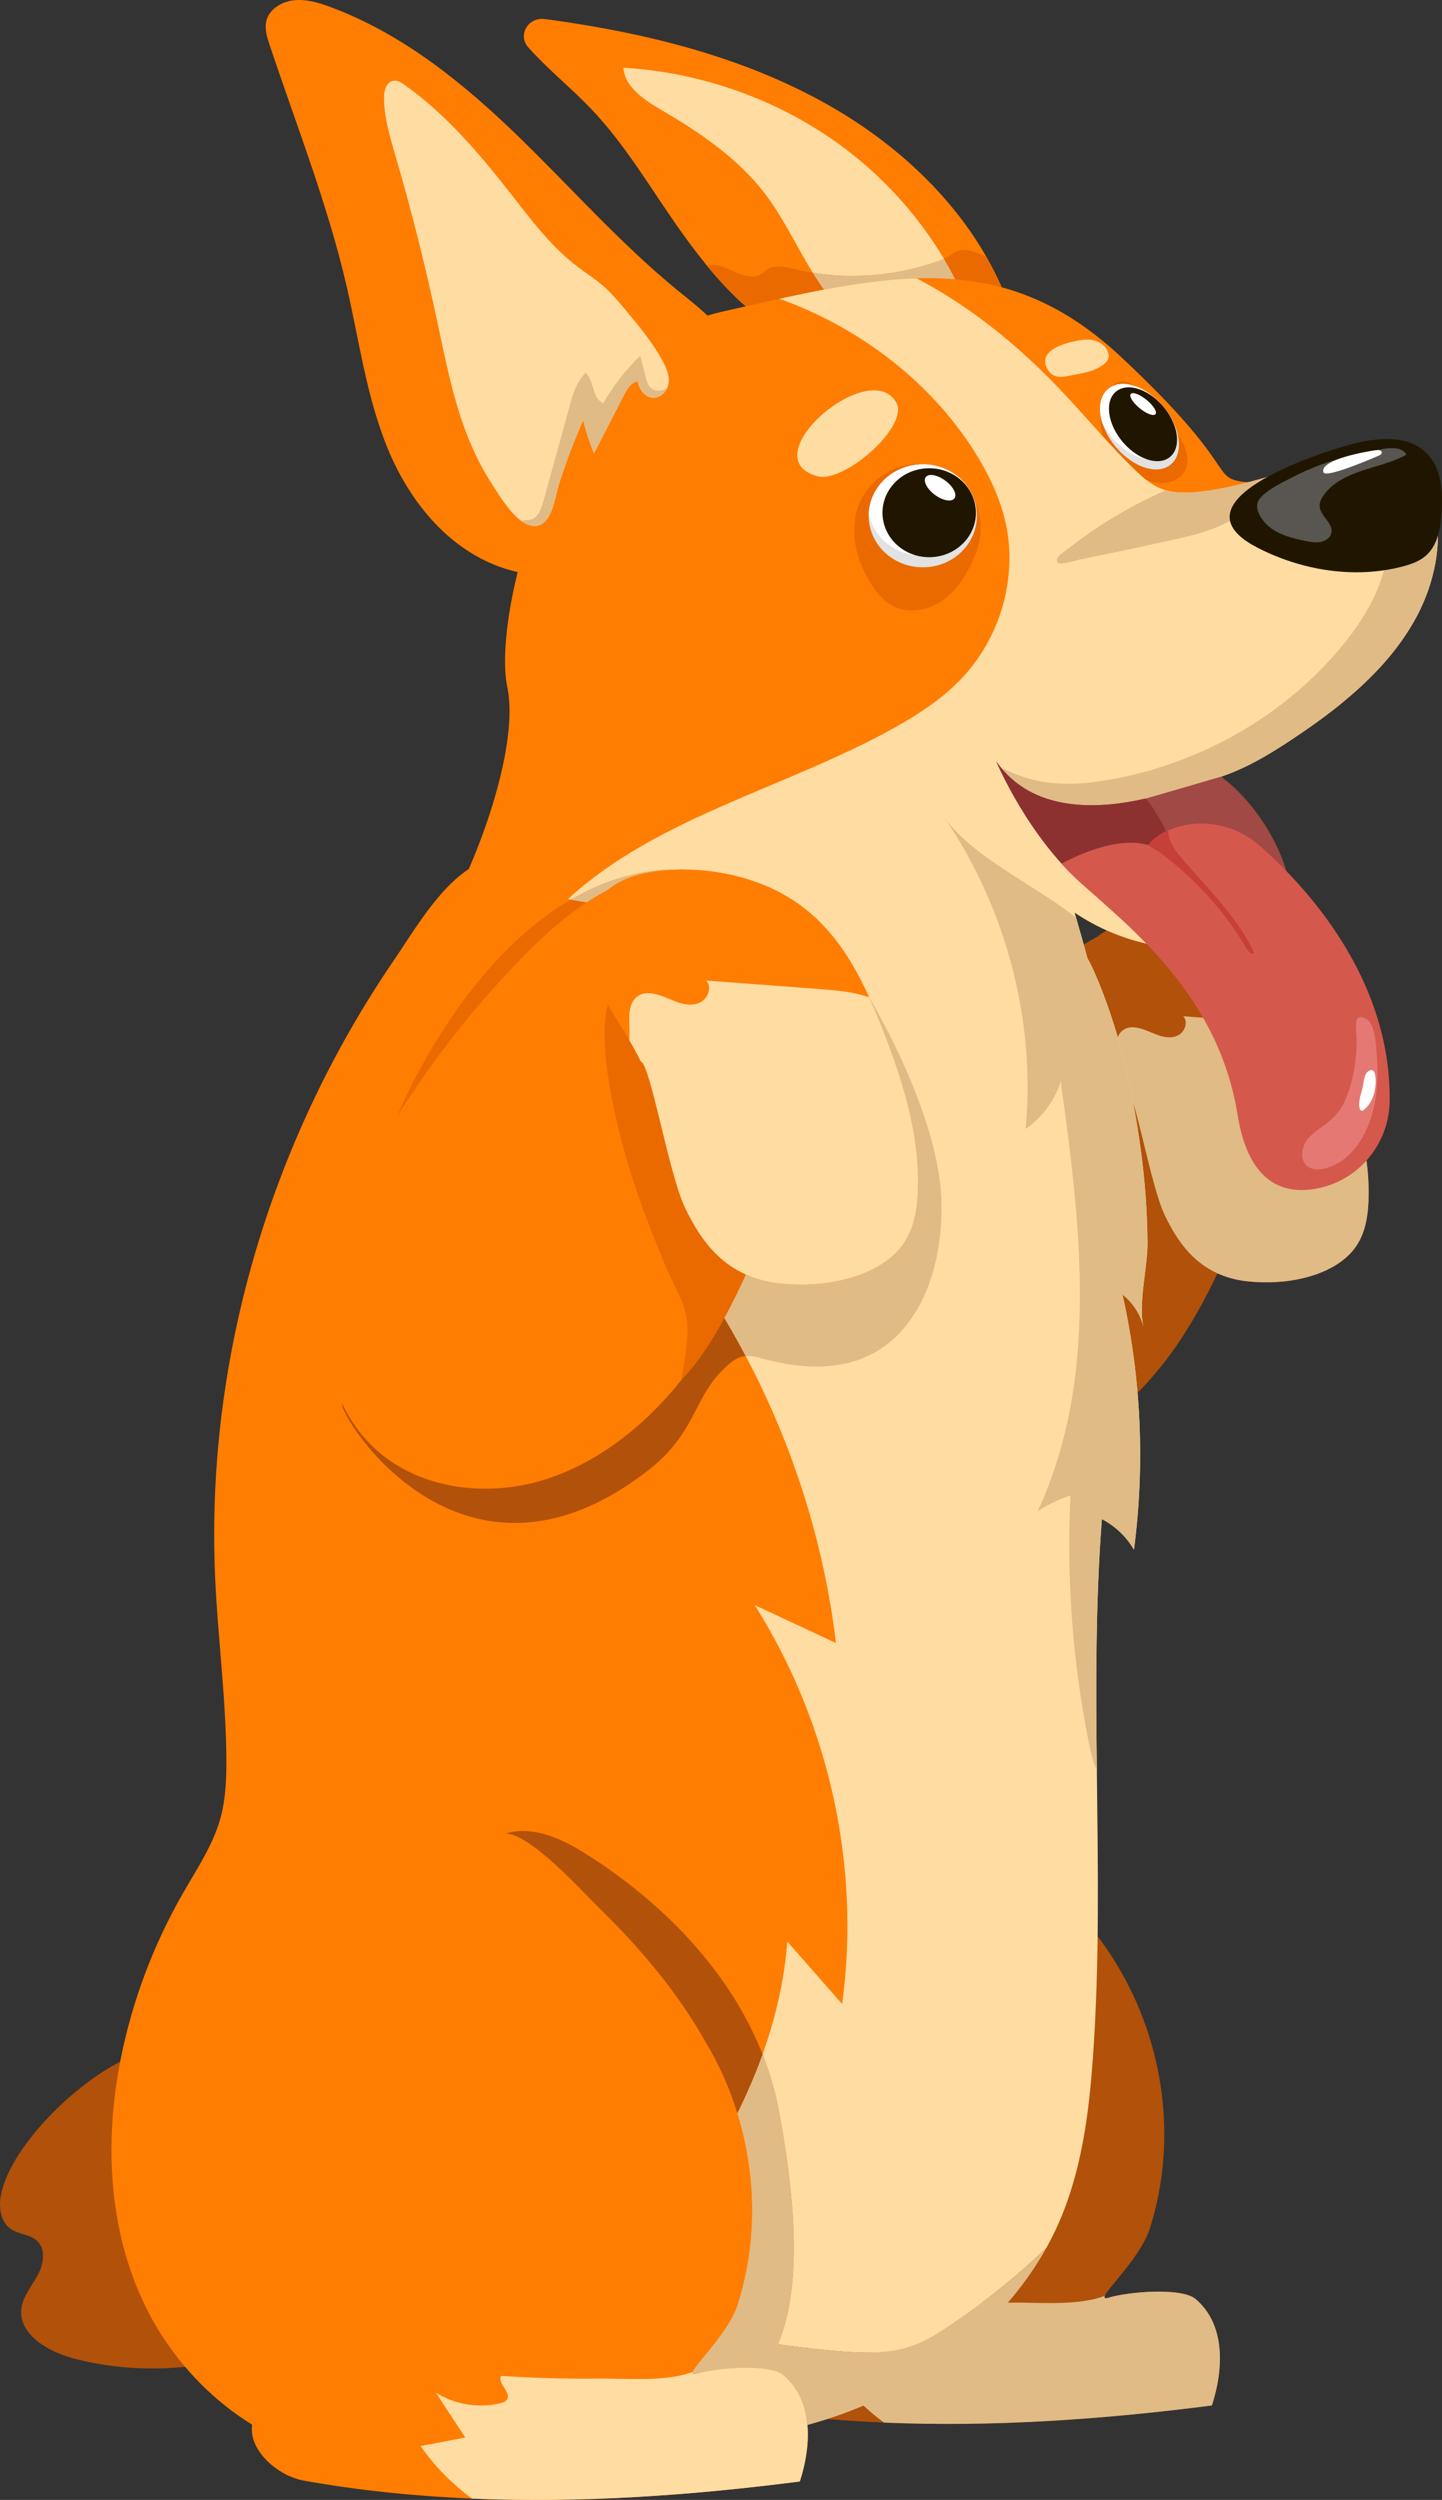 <svg width="232" height="402" viewBox="0 0 232 402" fill="none" xmlns="http://www.w3.org/2000/svg" xmlns:xlink="http://www.w3.org/1999/xlink">
	<rect x="0" y="0" width="232" height="402" fill="#333333" stroke="none"/>
	<desc>
			Created with Pixso.
	</desc>
	<defs/>
	<path id="Vector" d="M194.984 386.809C177.616 389.047 159.828 390.308 142.236 389.562C133.146 389.181 124.093 388.266 115.19 386.676C111.494 386.019 107.472 382.795 106.884 379.27C106.511 377.032 107.938 374.741 107.379 372.548C107.062 371.296 106.147 370.284 105.307 369.281C97.701 360.232 94.005 348.439 94.397 336.85C94.779 325.271 99.11 313.939 105.988 304.376C123.58 279.92 158.671 289.377 175.582 310.085C177.122 311.968 178.512 313.957 179.754 316.026C187.379 328.663 189.441 344.318 185.017 358.296C183.609 362.736 178.363 367.762 177.757 369.174C177.607 369.538 177.757 369.662 178.363 369.475C181.321 368.552 190.094 367.744 192.4 369.724C194.798 371.784 195.937 374.608 196.198 377.725C196.468 380.637 195.954 383.799 194.984 386.809Z" fill="#B25109" fill-opacity="1" fill-rule="nonzero"/>
	<path id="Vector" d="M194.984 386.808C177.616 389.046 159.828 390.307 142.236 389.562C139.017 387.199 136.198 384.349 133.977 381.107C136.366 380.655 138.755 380.193 141.144 379.74C139.567 377.325 137.99 374.909 136.403 372.493C139.39 374.412 143.244 375.068 146.735 374.242C147.146 374.145 147.584 374.011 147.827 373.683C148.667 372.546 146.306 371.108 146.894 369.829C152.102 370.166 157.337 370.317 162.563 370.264C167.117 370.22 172.996 370.797 177.336 369.332C177.476 369.288 177.616 369.234 177.756 369.172C177.607 369.536 177.756 369.66 178.363 369.474C181.321 368.55 190.094 367.742 192.399 369.722C197.028 373.701 196.991 380.574 194.984 386.808Z" fill="#E0BB86" fill-opacity="1" fill-rule="nonzero"/>
	<path id="Vector" d="M0.108 353.208C-0.212 355.128 0.13 357.386 1.815 358.485C3.04 359.284 4.732 359.3 5.845 360.237C7.433 361.571 7.048 364.046 6.076 365.836C5.102 367.627 3.653 369.28 3.435 371.285C2.981 375.462 7.864 378.243 12.128 379.327C20.37 381.423 29.202 381.376 37.417 379.191C38.567 378.885 39.758 378.507 40.571 377.676C41.472 376.754 41.749 375.442 41.956 374.198C43.42 365.394 43.239 356.344 41.423 347.599C39.695 339.284 33.842 326.914 22.797 330.126C14.343 332.585 1.521 344.748 0.108 353.208Z" fill="#B25109" fill-opacity="1" fill-rule="nonzero"/>
	<path id="Vector" d="M200.411 194.255C200.199 194.768 199.995 195.273 199.79 195.779C197.421 201.585 194.856 207.384 191.612 212.763C190.411 214.776 189.104 216.735 187.675 218.608C182.439 225.511 175.413 231.348 167.186 233.797C158.96 236.238 149.484 234.846 143.447 229.063C137.769 223.63 135.784 215.071 136.764 207.081C137.745 199.097 141.364 191.573 145.562 184.608C150.652 176.167 156.681 168.285 163.502 161.149C167.856 156.593 172.651 152.264 178.386 149.745C194.267 142.757 202.779 155.652 204.96 169.994C206.194 178.142 203.532 186.435 200.411 194.255Z" fill="#B25109" fill-opacity="1" fill-rule="nonzero"/>
	<path id="Vector" d="M217.513 201.279C213.984 205.284 206.911 206.743 200.656 206.041C193.119 205.194 189.657 200.152 187.369 195.356C185.082 190.56 182.5 175.14 181.157 174.817C180.671 173.817 180.131 172.833 179.557 171.859C177.702 168.702 175.567 165.626 174.371 162.304C172.791 157.956 173.197 152.774 177.367 150.022C179.437 148.664 182.166 148.074 184.885 147.869C191.096 147.406 197.718 148.888 202.715 152.176C207.945 155.636 210.997 160.655 213.319 165.775C213.755 166.735 214.159 167.688 214.554 168.641C217.847 176.67 220.536 184.98 220.174 193.258C220.038 196.099 219.501 199.019 217.513 201.279Z" fill="#B25109" fill-opacity="1" fill-rule="nonzero"/>
	<path id="Vector" d="M217.513 201.279C213.984 205.284 206.911 206.743 200.657 206.041C193.119 205.194 189.657 200.152 187.37 195.356C185.082 190.56 182.5 175.14 181.157 174.817C180.671 173.817 180.132 172.833 179.557 171.859C179.577 171.082 179.566 170.3 179.537 169.523C179.482 168.187 179.512 166.648 180.528 165.769C182.03 164.48 184.213 165.633 186.017 166.348C187.14 166.796 188.455 167.039 189.547 166.482C190.64 165.917 191.21 164.279 190.368 163.415C195.681 163.816 201.002 164.218 206.317 164.611C208.687 164.795 211.097 164.986 213.318 165.775C213.754 166.735 214.158 167.688 214.553 168.641C217.846 176.67 220.535 184.98 220.173 193.258C220.039 196.099 219.501 199.019 217.513 201.279Z" fill="#E0BB86" fill-opacity="1" fill-rule="nonzero"/>
	<path id="Vector" d="M34.604 253.488C35.034 263.341 36.376 273.156 36.416 283.019C36.428 286.185 36.302 289.384 35.446 292.444C34.247 296.725 31.686 300.521 29.454 304.408C24.687 312.704 21.294 321.714 19.437 331.003C16.779 344.303 17.384 358.501 23.353 370.79C29.323 383.079 41.156 393.148 55.181 395.43C61.587 396.472 68.147 395.909 74.62 395.345C84.663 394.467 94.705 393.59 104.749 392.713C109.612 392.288 114.745 391.769 118.673 389.009C122.082 386.612 124.091 382.863 125.979 379.252C129.375 372.76 132.77 366.268 136.166 359.776C140.215 352.035 144.278 344.261 147.097 336.041C149.88 327.926 151.415 319.48 152.94 311.068C154.546 302.218 156.154 293.344 156.686 284.376C157.529 270.165 155.656 255.932 153.169 241.897C150.685 227.879 147.584 213.961 143.877 200.19C141.035 189.63 137.022 178.126 127.079 172.713C119.252 168.452 109.3 168.953 101.517 164.621C91.314 158.942 91.285 148.655 84.47 140.965C76.606 132.089 67.362 148.606 63.681 153.959C50.815 172.664 41.9 193.814 37.533 215.776C35.066 228.187 34.052 240.864 34.604 253.488Z" fill="#FF7D00" fill-opacity="1" fill-rule="nonzero"/>
	<path id="Vector" d="M126.1 381.947C128.499 384.007 129.637 386.831 129.898 389.948C119.119 392.878 107.734 393.42 96.543 392.15C91.457 391.582 86.408 390.632 81.481 389.371C86.362 385.837 90.104 381.104 93.79 376.433C99.576 369.089 105.447 361.541 110.608 353.682C113.445 349.357 116.067 344.935 118.335 340.406C118.438 340.202 118.541 340.006 118.634 339.802C121.733 349.757 121.873 360.564 118.718 370.518C117.309 374.958 112.064 379.984 111.457 381.396C111.308 381.76 111.457 381.885 112.064 381.699C115.022 380.775 123.795 379.966 126.1 381.947Z" fill="#FFDCA2" fill-opacity="1" fill-rule="nonzero"/>
	<path id="Vector" d="M180.593 208.153C183.607 221.615 184.232 235.548 182.44 249.207C181.255 247.137 179.445 245.406 177.28 244.278C176.244 257.722 176.309 271.203 176.468 284.683C176.636 300.054 176.935 315.426 175.843 330.753C175.208 339.793 174.041 348.948 170.402 357.323C169.786 358.734 169.104 360.111 168.358 361.452C163.571 366.052 158.344 370.243 152.773 373.973C150.869 375.252 148.9 376.486 146.716 377.25C142.815 378.618 138.531 378.413 134.387 378.041C131.867 377.81 129.357 377.534 126.847 377.197C126.305 377.126 125.736 377.028 125.176 376.904C129.571 366.647 127.341 350.477 125.399 339.856C124.793 336.499 123.859 333.32 122.684 330.337C124.784 324.485 126.193 318.455 126.659 312.195C129.599 315.552 132.549 318.899 135.488 322.247C138.493 300.179 133.454 277.189 121.424 258.097C125.782 260.13 130.131 262.163 134.49 264.197C132.568 248.159 127.612 232.478 119.978 218.065C118.195 214.673 116.254 211.361 114.172 208.129C117.102 208.661 112.418 197.872 115.348 198.405C118.718 191.878 127.621 195.723 126.65 188.503C126.436 186.932 126.118 185.316 126.566 183.788C126.632 183.549 126.725 183.318 126.827 183.096C127.276 182.084 128.013 181.186 128.731 180.317C132.455 175.823 136.188 171.321 139.912 166.819C140.723 165.834 141.657 164.741 142.684 163.586C147.471 158.187 154.303 151.527 160.845 149.031C166.164 146.98 171.288 147.708 174.965 154.111C175.348 154.786 175.721 155.523 176.076 156.331C180.023 165.335 182.253 175.344 183.551 184.987C184.214 189.872 184.568 194.799 184.624 199.728C184.671 203.733 183.066 209.638 183.99 213.439C183.495 211.386 182.282 209.503 180.593 208.153Z" fill="#FFDCA2" fill-opacity="1" fill-rule="nonzero"/>
	<path id="Vector" d="M162.991 51.102C163.106 51.478 163.172 51.879 163.163 52.266C163.166 52.547 163.118 52.826 163.039 53.096C162.256 55.577 159.039 55.22 156.652 54.676C151.828 53.585 146.833 53.114 141.875 53.269C137.896 53.395 132.881 55.277 129.05 54.369C128.521 54.242 128 54.083 127.479 53.897C122.249 52.038 117.491 47.301 113.735 42.717C112.287 40.946 110.987 39.202 109.874 37.65C104.994 30.879 100.881 23.556 95.078 17.48C91.84 14.088 88.061 11.079 84.979 7.598C83.252 5.655 84.971 2.709 87.625 3.062C87.956 3.104 88.278 3.149 88.609 3.191C104.111 5.328 119.584 9.184 133.058 16.771C143.591 22.691 152.846 31.084 158.661 41.24C160.451 44.365 161.916 47.661 162.991 51.102Z" fill="#FF7D00" fill-opacity="1" fill-rule="nonzero"/>
	<path id="Vector" d="M150.431 42.165C144.174 44.322 137.321 44.908 130.752 43.852C127.89 39.201 125.623 34.121 122.095 29.921C117.88 24.914 112.293 21.134 106.563 17.777C103.726 16.122 100.489 14.043 100.296 10.885C112.69 11.625 124.828 15.893 134.747 23.009C141.709 28.002 147.557 34.391 151.866 41.603C151.404 41.828 150.922 41.995 150.431 42.165Z" fill="#FFDCA2" fill-opacity="1" fill-rule="nonzero"/>
	<path id="Vector" d="M156.48 51.192C156.577 51.461 156.677 51.738 156.756 52.012C151.687 51.828 146.606 51.911 141.538 52.252C139.15 51.596 136.725 51.439 135.071 49.67C133.404 47.895 132.019 45.916 130.751 43.851C137.319 44.907 144.172 44.321 150.43 42.164C150.921 41.994 151.404 41.827 151.865 41.601C153.689 44.659 155.242 47.869 156.48 51.192Z" fill="#E0BB86" fill-opacity="1" fill-rule="nonzero"/>
	<path id="Vector" d="M141.539 52.252C136.828 52.57 132.141 53.116 127.479 53.897C122.249 52.038 117.491 47.301 113.735 42.717C115.18 42.291 116.701 43.033 118.068 43.676C119.47 44.336 121.225 44.879 122.522 44.042C122.833 43.837 123.09 43.565 123.398 43.352C124.639 42.524 126.33 42.92 127.801 43.275C128.774 43.511 129.762 43.705 130.752 43.851C132.02 45.916 133.405 47.895 135.071 49.669C136.727 51.44 139.151 51.596 141.539 52.252Z" fill="#EA6A00" fill-opacity="1" fill-rule="nonzero"/>
	<path id="Vector" d="M162.991 51.103C163.106 51.478 163.172 51.879 163.164 52.267C162.332 52.313 161.481 52.253 160.654 52.204C159.361 52.119 158.056 52.057 156.756 52.012C156.677 51.737 156.577 51.461 156.48 51.192C155.242 47.869 153.689 44.659 151.865 41.602C152.215 41.45 152.556 41.273 152.875 41.066C153.233 40.826 153.576 40.546 153.981 40.385C154.916 39.995 155.999 40.261 156.955 40.587C157.53 40.785 158.102 41.002 158.661 41.241C160.451 44.365 161.916 47.661 162.991 51.103Z" fill="#EA6A00" fill-opacity="1" fill-rule="nonzero"/>
	<path id="Vector" d="M160.111 51.472C160.208 52.043 160.23 52.621 160.045 53.171C159.378 55.08 156.649 55.437 154.613 54.918C151.589 54.146 149.11 52.284 146.438 50.818C145.953 50.549 145.46 50.326 144.956 50.134C150.032 50.32 155.093 50.764 160.111 51.472Z" fill="#FFDCA2" fill-opacity="1" fill-rule="nonzero"/>
	<path id="Vector" d="M229.584 83.059C229.354 85.157 228.849 87.55 228.001 90.272C227.52 91.795 226.93 93.424 226.229 95.148C223.342 102.23 220.141 108.06 216.351 112.659C214.227 114.434 211.986 116.081 209.697 117.646C205.605 120.444 201.213 123.306 196.449 124.883C196.46 124.89 196.473 124.906 196.484 124.912L196.375 124.936C195.305 125.184 194.193 125.376 193.054 125.538C188.628 126.16 184.157 125.862 179.986 125.091C168.873 123.05 159.938 117.674 159.938 117.674C159.938 117.674 161.288 120.671 163.889 124.664C164.431 125.495 165.018 126.361 165.662 127.261C166.428 128.316 167.262 129.412 168.175 130.518C170.037 132.767 172.202 135.043 174.659 137.093C178.868 140.605 183.931 143.443 189.786 144.372C191.417 144.631 193.116 144.74 194.87 144.674C195.23 144.66 195.589 144.638 195.946 144.607C197.073 144.52 198.223 144.365 199.399 144.122L202.754 149.401L203.578 150.699C202.821 151.18 201.983 151.56 201.093 151.841C200.828 151.934 200.559 152.01 200.29 152.086C198.841 152.47 197.308 152.662 195.832 152.732C191.915 152.917 188.083 152.61 184.434 151.745C180.343 150.793 176.462 149.149 172.876 146.732C173.006 147.159 173.134 147.577 173.257 148.015C173.275 148.093 173.305 148.178 173.323 148.256C171.453 147.227 170.141 146.489 169.997 146.411C170.18 146.818 173.368 153.535 176.936 162.055C177.069 162.618 177.201 163.173 177.316 163.74C176.133 164.075 174.968 164.652 173.901 165.237C172.51 165.99 171.117 166.771 169.733 167.55C168.635 168.168 167.529 168.788 166.433 169.414C158.05 174.17 149.62 179.01 140.668 182.131C137.309 183.297 133.883 184.223 130.362 184.824C129.166 185.026 127.96 185.184 126.746 185.308C117.998 186.182 109.195 184.438 101.335 180.78C100.758 180.886 100.182 181 99.609 181.123C99.721 180.79 99.854 180.461 99.986 180.132C86.454 173.366 75.931 160.886 73.638 146.44C73.52 145.7 73.421 144.957 73.34 144.21C78.854 133.16 83.302 118.333 81.616 110.484C80.86 106.969 81.281 100.589 82.992 93.231C84.521 86.64 87.081 79.273 90.734 72.482C90.753 72.442 90.781 72.399 90.801 72.358C92.776 68.703 95.071 65.225 97.694 62.123C98.016 61.744 98.347 61.364 98.68 60.993C99.331 60.27 100.007 59.57 100.701 58.902C103.442 56.221 106.499 53.981 109.861 52.341C111.834 51.381 113.915 50.634 116.111 50.136C119.326 49.41 122.419 48.693 125.402 48.043L126.832 47.737C130.699 46.898 134.394 46.179 137.945 45.663C141.225 45.17 144.391 44.845 147.458 44.752C151.228 44.635 154.862 44.867 158.414 45.57C160.839 46.033 163.222 46.724 165.592 47.681C170.558 49.665 175.429 52.781 180.345 57.38C199.571 75.341 194.671 76.746 200.08 77.489C200.326 77.517 200.581 77.545 200.849 77.542C201.408 77.559 201.999 77.514 202.64 77.431C205.5 77.064 209.11 75.789 212.611 74.492C216.312 73.116 219.881 71.704 222.327 71.289C225.187 70.803 228.112 72.324 229.24 76.443C229.719 78.178 229.883 80.365 229.584 83.059Z" fill="#FF7D00" fill-opacity="1" fill-rule="nonzero"/>
	<path id="Vector" d="M177.077 67.506C177.114 68.604 177.285 69.704 177.671 70.74C178.519 73.01 180.366 74.845 182.48 76.173C183.702 76.942 185.069 77.574 186.531 77.672C187.993 77.769 189.562 77.245 190.39 76.095C191.132 75.063 191.177 73.689 190.818 72.486C190.46 71.283 189.742 70.21 189.034 69.156C187.237 66.481 185.244 63.345 182.217 61.779C178.481 59.845 176.986 64.828 177.077 67.506Z" fill="#EA6A00" fill-opacity="1" fill-rule="nonzero"/>
	<path id="Vector" d="M137.636 83.018C136.939 86.725 138.083 90.587 140.1 93.827C141.038 95.333 142.222 96.782 143.871 97.557C146.293 98.696 149.326 98.123 151.528 96.633C153.73 95.144 155.218 92.876 156.333 90.534C156.773 89.611 157.164 88.664 157.424 87.681C158.29 84.402 157.553 80.731 155.307 78.11C149.579 71.424 139.143 74.99 137.636 83.018Z" fill="#EA6A00" fill-opacity="1" fill-rule="nonzero"/>
	<path id="Vector" d="M156.187 79.111C156.602 79.866 156.879 80.66 157.04 81.452C157.037 81.464 157.037 81.464 157.041 81.472C157.701 84.941 155.955 88.572 152.497 90.289C148.236 92.405 142.973 90.831 140.749 86.777C140.011 85.431 139.701 83.982 139.771 82.575C139.771 82.575 139.775 82.563 139.77 82.555C139.915 79.709 141.606 77.016 144.444 75.607C148.705 73.491 153.964 75.057 156.187 79.111Z" fill="#E2E2E2" fill-opacity="1" fill-rule="nonzero"/>
	<path id="Vector" d="M156.188 79.111C156.602 79.866 156.879 80.66 157.04 81.452C157.037 81.464 157.037 81.464 157.041 81.472C156.897 84.319 155.218 87.016 152.372 88.429C148.111 90.544 142.847 88.971 140.624 84.916C140.209 84.161 139.923 83.371 139.771 82.575C139.771 82.575 139.775 82.563 139.77 82.555C139.915 79.709 141.606 77.016 144.444 75.607C148.705 73.491 153.964 75.057 156.188 79.111Z" fill="#FFFFFF" fill-opacity="1" fill-rule="nonzero"/>
	<path id="Vector" d="M156.98 81.781C157.368 85.714 154.332 89.201 150.199 89.57C146.065 89.939 142.4 87.05 142.013 83.117C141.625 79.184 144.661 75.697 148.794 75.328C152.928 74.959 156.593 77.848 156.98 81.781Z" fill="#201600" fill-opacity="1" fill-rule="evenodd"/>
	<path id="Vector" d="M152.165 77.346C153.423 78.31 154.033 79.575 153.526 80.173C153.02 80.772 151.59 80.476 150.333 79.513C149.075 78.55 148.466 77.284 148.972 76.686C149.478 76.088 150.908 76.383 152.165 77.346Z" fill="#FFFFFF" fill-opacity="1" fill-rule="nonzero"/>
	<path id="Vector" d="M231.343 86.105C231.325 90.891 229.887 95.731 227.479 99.949C224.698 104.834 220.769 108.998 216.355 112.657C214.226 114.433 211.987 116.085 209.7 117.648C205.603 120.445 201.208 123.304 196.448 124.885C196.457 124.893 196.476 124.903 196.485 124.912C198.408 126.794 200.172 128.846 201.721 131.03C202.925 132.69 203.998 134.431 204.95 136.242C205.492 137.255 205.977 138.347 206.359 139.466C207.087 141.579 207.432 143.791 207.012 145.824C206.798 146.898 206.369 147.911 205.659 148.834C205.08 149.58 204.38 150.202 203.578 150.699C202.822 151.178 201.982 151.56 201.096 151.844C200.825 151.933 200.554 152.013 200.293 152.084C198.837 152.466 197.306 152.661 195.832 152.732C191.912 152.919 188.085 152.608 184.437 151.746C180.34 150.796 176.457 149.153 172.874 146.729C172.958 147.004 173.042 147.28 173.116 147.555C173.172 147.706 173.21 147.857 173.256 148.017C173.275 148.097 173.303 148.177 173.322 148.257C173.892 150.193 174.442 152.138 174.964 154.109C175.665 156.737 176.318 159.384 176.934 162.057C177.064 162.616 177.204 163.176 177.316 163.744C176.131 164.073 174.965 164.65 173.901 165.236C172.51 165.991 171.12 166.772 169.729 167.554C168.637 168.166 167.498 168.744 166.435 169.419C166.015 169.686 165.595 169.943 165.184 170.191C135.096 188.884 136.151 183.929 126.743 185.306C126.781 184.551 126.809 183.814 126.827 183.095C127.219 170.361 125.483 162.395 119.436 162.475C116.524 162.502 113.836 163.549 111.307 164.97C111.298 164.97 111.289 164.97 111.298 164.979C109.553 165.965 107.891 167.119 106.295 168.264C106.417 164.313 106.557 160.352 106.678 156.4C103.916 158.416 100.602 159.757 97.149 160.254C99.324 155.424 101.106 150.424 102.497 145.327C99.791 145.566 97.056 145.495 94.368 145.122C94.377 145.114 94.377 145.114 94.377 145.114L107.928 139.821C101.983 140.043 96.608 141.89 91.829 144.67C91.68 144.643 91.521 144.608 91.372 144.572C105.828 131.306 126.593 126.688 143.905 117.018C147.694 114.904 151.362 112.516 154.348 109.47C161.104 102.596 163.914 92.429 161.608 83.282C160.629 79.446 158.827 75.841 156.681 72.457C150.801 63.231 142.084 55.754 132.014 50.834C131.641 50.647 131.267 50.47 130.895 50.31C130.577 50.159 130.269 50.017 129.962 49.875C128.468 49.208 126.947 48.596 125.398 48.045L126.826 47.734C130.699 46.899 134.395 46.18 137.942 45.665C141.227 45.168 144.391 44.848 147.461 44.75C151.027 46.615 154.414 48.764 157.634 51.143C158.464 51.747 159.276 52.378 160.079 53.008C160.797 53.576 161.507 54.154 162.207 54.748C165.1 57.182 167.834 59.783 170.429 62.501C172.865 65.04 175.161 67.686 177.531 70.28C179.136 72.047 180.77 73.778 182.487 75.457C183.103 76.052 183.747 76.647 184.419 77.18C184.437 77.18 184.447 77.18 184.447 77.18C185.193 77.766 186.006 78.272 186.911 78.618C187.125 78.698 187.349 78.769 187.564 78.831C189.169 79.293 190.905 79.266 192.585 79.115C195.394 78.858 198.128 78.254 200.844 77.544C201.843 77.286 202.823 77.011 203.813 76.736C206.118 76.087 208.423 75.421 210.737 74.87C211.353 74.728 211.979 74.595 212.613 74.489C212.967 74.427 213.331 74.373 213.686 74.32C213.9 74.285 214.125 74.258 214.339 74.232C215.767 74.045 217.205 73.948 218.661 73.965C219.127 73.965 219.613 73.983 220.07 74.001C221.162 74.072 222.225 74.187 223.289 74.373C225.324 74.72 227.293 75.324 229.141 76.212C229.178 76.283 229.216 76.363 229.244 76.443C230.186 78.379 230.794 80.421 231.101 82.508C231.288 83.699 231.362 84.898 231.343 86.105Z" fill="#FFDCA2" fill-opacity="1" fill-rule="nonzero"/>
	<path id="Vector" d="M107.929 139.821L94.378 145.114C94.378 145.114 94.378 145.114 94.369 145.123C93.52 145.007 92.671 144.856 91.831 144.67C96.609 141.891 101.984 140.044 107.929 139.821Z" fill="#E0BB86" fill-opacity="1" fill-rule="nonzero"/>
	<path id="Vector" d="M94.369 145.122C93.818 145.602 76.142 160.92 63.888 179.515C63.888 179.515 73.576 155.272 91.83 144.669C92.67 144.855 93.519 145.007 94.369 145.122Z" fill="#EA6A00" fill-opacity="1" fill-rule="nonzero"/>
	<path id="Vector" d="M114.172 208.127C116.253 211.36 118.195 214.672 119.978 218.064C119.81 218.073 119.651 218.099 119.483 218.135C118.223 218.402 117.252 219.343 116.347 220.222C111.494 224.999 111.886 230.54 104.271 236.446C74.258 259.756 54.575 227.681 55.041 225.719C55.424 224.103 58.793 224.067 60.109 222.992C67.323 217.123 76.208 213.437 83.973 208.233C100.491 197.169 117.103 208.66 114.172 208.127Z" fill="#B25109" fill-opacity="1" fill-rule="nonzero"/>
	<path id="Vector" d="M138.605 218.482C133.696 220.4 128.097 219.92 122.992 218.544C122.002 218.286 120.985 217.976 119.978 218.064C118.195 214.673 116.254 211.36 114.172 208.128C117.102 208.661 112.418 197.871 115.348 198.404C118.718 191.877 127.621 195.722 126.65 188.503C126.436 186.931 126.118 185.315 126.566 183.788C126.632 183.548 126.725 183.317 126.827 183.095C127.276 182.083 128.013 181.186 128.731 180.316C132.455 175.822 136.188 171.32 139.912 166.818C140.723 165.833 138.811 161.528 139.838 160.374C144.998 169.183 150.933 182.305 151.428 192.384C151.932 202.622 148.563 214.583 138.605 218.482Z" fill="#E0BB86" fill-opacity="1" fill-rule="nonzero"/>
	<path id="Vector" d="M231.1 82.51C231.988 88.401 230.496 94.665 227.482 99.953C224.698 104.838 220.776 109.001 216.353 112.662C214.229 114.438 211.987 116.084 209.698 117.649C205.606 120.447 201.214 123.31 196.45 124.887C196.462 124.893 196.474 124.909 196.486 124.916C198.414 126.796 200.172 128.849 201.722 131.03C199.491 131.909 197.206 132.644 194.875 133.226C188.551 134.8 181.791 135.258 175.486 133.597C170.228 132.203 163.488 128.624 161.307 123.539C166.201 126.067 171.155 126.461 176.651 125.674C191.599 123.515 205.613 115.913 215.178 104.759C218.238 101.199 220.88 97.247 222.328 92.858C222.783 91.505 223.113 90.114 223.758 88.837C224.65 87.071 226.085 85.617 227.651 84.352C228.665 83.542 229.841 82.771 231.1 82.51Z" fill="#E0BB86" fill-opacity="1" fill-rule="nonzero"/>
	<path id="Vector" d="M125.092 192.907C124.849 193.493 124.616 194.07 124.382 194.647C121.676 201.281 118.746 207.905 115.041 214.05C113.669 216.35 112.176 218.588 110.542 220.728C104.56 228.613 96.534 235.283 87.136 238.08C77.738 240.868 66.912 239.278 60.015 232.671C53.529 226.464 51.261 216.687 52.381 207.559C53.501 198.439 57.635 189.843 62.432 181.886C68.246 172.242 75.134 163.237 82.927 155.085C87.901 149.881 93.379 144.935 99.931 142.059C118.073 134.075 127.798 148.807 130.29 165.191C131.699 174.498 128.657 183.973 125.092 192.907Z" fill="#FF7D00" fill-opacity="1" fill-rule="nonzero"/>
	<path id="Vector" d="M218.66 73.972C218.586 74.025 218.501 74.07 218.425 74.114C216.643 75.115 214.672 75.756 212.746 76.469C208.772 77.95 204.929 79.738 201.273 81.833C199.615 82.79 197.98 83.805 196.213 84.584C193.796 85.649 191.184 86.254 188.594 86.828C183.604 87.935 178.613 88.996 173.598 89.999C173.014 90.115 170.565 90.968 170.135 90.404C169.58 89.677 171.421 88.563 171.905 88.186C173.664 86.808 175.498 85.504 177.382 84.29C180.612 82.213 184.017 80.391 187.562 78.839C189.172 79.295 190.907 79.269 192.583 79.118C195.393 78.862 198.129 78.257 200.85 77.546C204.147 76.684 207.426 75.663 210.742 74.879C211.359 74.737 211.978 74.605 212.612 74.496C214.596 74.143 216.627 73.953 218.66 73.972Z" fill="#E0BB86" fill-opacity="1" fill-rule="nonzero"/>
	<path id="Vector" d="M187.447 65.729C187.944 66.371 188.359 67.039 188.695 67.702C188.696 67.712 188.696 67.712 188.701 67.718C190.142 70.617 190.006 73.561 188.163 74.853C185.891 76.445 181.883 74.942 179.217 71.497C178.332 70.353 177.706 69.141 177.35 67.978C177.35 67.978 177.349 67.968 177.344 67.962C176.625 65.608 176.995 63.44 178.507 62.38C180.778 60.788 184.781 62.285 187.447 65.729Z" fill="#E2E2E2" fill-opacity="1" fill-rule="nonzero"/>
	<path id="Vector" d="M187.447 65.729C187.944 66.371 188.359 67.039 188.695 67.702C188.696 67.712 188.696 67.712 188.701 67.718C189.42 70.071 189.06 72.243 187.542 73.306C185.271 74.898 181.263 73.395 178.597 69.95C178.1 69.308 177.68 68.643 177.349 67.978C177.349 67.978 177.348 67.968 177.343 67.962C176.624 65.608 176.994 63.44 178.506 62.38C180.778 60.788 184.78 62.285 187.447 65.729Z" fill="#FFFFFF" fill-opacity="1" fill-rule="nonzero"/>
	<path id="Vector" d="M187.447 65.733C189.75 68.708 190.026 72.235 188.065 73.61C186.102 74.985 182.645 73.688 180.342 70.713C178.038 67.738 177.762 64.212 179.724 62.836C181.686 61.461 185.144 62.758 187.447 65.733Z" fill="#201600" fill-opacity="1" fill-rule="nonzero"/>
	<path id="Vector" d="M184.223 64.115C185.35 64.96 186.125 66.033 185.955 66.509C185.785 66.986 184.734 66.686 183.607 65.841C182.48 64.995 181.705 63.923 181.875 63.446C182.046 62.97 183.097 63.268 184.223 64.115Z" fill="#FFFFFF" fill-opacity="1" fill-rule="nonzero"/>
	<path id="Vector" d="M217.15 71.511C221.197 70.411 226.057 69.843 229.17 72.54C231.939 74.939 232.177 78.966 231.922 82.522C231.742 85.046 231.284 87.805 229.277 89.464C228.254 90.31 226.94 90.762 225.632 91.102C217.895 93.117 209.42 91.716 202.359 88.094C188.202 80.831 211.272 73.108 217.15 71.511Z" fill="#201600" fill-opacity="1" fill-rule="nonzero"/>
	<path id="Vector" d="M131.493 76.58C120.768 73.597 139.879 57.233 144.189 64.703C146.383 68.503 135.787 77.775 131.493 76.58Z" fill="#FFDCA2" fill-opacity="1" fill-rule="nonzero"/>
	<path id="Vector" d="M173.142 54.819C174.495 54.551 175.985 54.379 177.301 55.352C177.876 55.778 178.435 56.575 178.358 57.364C178.307 57.885 177.993 58.237 177.674 58.505C176.068 59.851 173.98 60.025 172.016 60.421C171.431 60.539 170.842 60.68 170.229 60.586C169.615 60.492 168.961 60.123 168.556 59.434C166.657 56.198 171.907 55.064 173.142 54.819Z" fill="#FFDCA2" fill-opacity="1" fill-rule="nonzero"/>
	<path id="Vector" d="M207.016 145.824C205.283 149.455 199.321 151.826 188.97 149.367C187.057 148.921 184.996 148.298 182.787 147.497C168.603 142.338 160.279 122.421 160.279 122.421C166.014 130.722 176.703 130.169 184.313 128.409C184.843 128.287 196.416 124.913 196.451 124.887C203.841 130.32 209.075 141.514 207.016 145.824Z" fill="#A14944" fill-opacity="1" fill-rule="nonzero"/>
	<path id="Vector" d="M189.807 143.57C189.793 145.53 189.519 147.482 188.97 149.366C187.057 148.92 184.996 148.297 182.787 147.496C168.603 142.337 160.279 122.42 160.279 122.42C166.014 130.721 176.703 130.168 184.313 128.408C185.264 129.397 186.032 130.78 186.621 131.772C188.732 135.353 189.84 139.467 189.807 143.57Z" fill="#8C312F" fill-opacity="1" fill-rule="nonzero"/>
	<path id="Vector" d="M223.575 177.128C223.479 183.993 218.489 190.107 211.355 191.209C206.189 192.016 200.813 189.956 199.101 179.217C195.485 156.598 176.238 145.415 170.806 138.879C170.806 138.879 179.061 134.15 184.718 135.896C184.718 135.896 185.534 134.574 187.954 133.527C188.256 133.389 188.581 133.265 188.935 133.143C193.634 131.535 198.894 132.701 202.574 135.917C209.955 142.363 223.856 157.187 223.575 177.128Z" fill="#D5584D" fill-opacity="1" fill-rule="nonzero"/>
	<path id="Vector" d="M81.282 91.448C72.313 88.598 65.977 80.747 62.486 72.386C58.994 64.024 57.833 54.981 55.807 46.193C52.749 32.924 47.693 20.162 43.376 7.215C42.945 5.923 42.518 4.542 42.888 3.233C43.402 1.408 45.394 0.23 47.37 0.037C49.346 -0.157 51.307 0.443 53.157 1.128C64.672 5.396 74.342 13.208 83.02 21.578C91.699 29.948 99.652 39.033 109.025 46.697C111.499 48.72 114.093 50.666 116.045 53.153C117.996 55.64 119.259 58.806 118.632 61.852C118.147 64.202 116.616 66.215 115.124 68.144C112.166 71.969 109.208 75.794 106.25 79.619C99.552 88.277 93.548 95.347 81.282 91.448Z" fill="#FF7D00" fill-opacity="1" fill-rule="nonzero"/>
	<path id="Vector" d="M107.57 61.645C107.539 61.878 107.472 62.114 107.375 62.334C106.973 63.276 106.054 64.038 105.002 63.963C103.685 63.86 102.826 62.553 102.581 61.322C101.527 61.505 100.907 62.533 100.43 63.453C98.809 66.609 97.179 69.765 95.559 72.93C94.856 71.177 94.281 69.389 93.826 67.567C92.316 70.983 90.991 74.476 89.885 78.026C89.251 80.051 88.761 85.333 85.327 84.501C84.823 84.382 84.326 84.111 83.834 83.751C81.79 82.226 79.899 79.009 78.868 77.393C77.145 74.69 75.799 71.785 74.72 68.81C72.657 63.147 71.539 57.229 70.275 51.356C68.383 42.541 66.177 33.79 63.641 25.123C62.74 22.02 61.781 18.878 61.778 15.656C61.776 14.553 62.154 13.15 63.302 12.987C63.979 12.891 64.605 13.287 65.147 13.68C72.069 18.614 77.506 25.166 82.666 31.77C85.658 35.611 88.637 39.533 92.517 42.57C94.131 43.839 95.901 44.936 97.42 46.308C98.569 47.356 99.56 48.547 100.551 49.73C102.777 52.392 105.014 55.071 106.639 58.101C107.23 59.201 107.746 60.423 107.57 61.645Z" fill="#FFDCA2" fill-opacity="1" fill-rule="nonzero"/>
	<path id="Vector" d="M201.717 153.342C201.207 153.451 200.799 152.938 200.543 152.501C197.234 146.894 192.813 141.879 187.574 137.814C186.87 137.264 186.139 136.766 185.363 136.313C185.086 136.154 184.873 136.026 184.719 135.896C184.719 135.896 185.535 134.574 187.955 133.527C187.953 134.083 188.057 134.643 188.257 135.165C188.696 136.29 189.48 137.26 190.283 138.189C194.159 142.719 198.543 146.968 201.283 152.197C201.476 152.565 201.659 152.935 201.717 153.342Z" fill="#C63F38" fill-opacity="1" fill-rule="nonzero"/>
	<path id="Vector" d="M222.647 72.174C223.976 71.957 225.693 71.953 226.264 73.116C224.047 74.343 221.501 74.891 219.083 75.705C216.666 76.519 214.232 77.71 212.864 79.774C212.549 80.249 212.291 80.786 212.308 81.347C212.353 82.969 214.583 84.154 214.196 85.734C214.011 86.487 213.236 87.006 212.438 87.154C211.641 87.303 210.818 87.154 210.023 86.991C208.104 86.6 206.144 86.109 204.574 84.99C203.171 83.99 201.421 81.711 202.7 80.154C203.922 78.668 206.617 77.425 208.34 76.542C212.775 74.269 217.704 72.98 222.647 72.174Z" fill="#595651" fill-opacity="1" fill-rule="nonzero"/>
	<path id="Vector" d="M221.441 72.383C221.801 72.339 222.308 72.415 222.317 72.76C222.323 73.002 222.058 73.158 221.828 73.26C220.794 73.719 213.282 76.953 212.931 75.958C212.197 73.881 220.203 72.534 221.441 72.383Z" fill="#FFFFFF" fill-opacity="1" fill-rule="nonzero"/>
	<path id="Vector" d="M107.375 62.333C106.973 63.276 106.054 64.037 105.002 63.962C103.685 63.859 102.826 62.552 102.58 61.322C101.527 61.504 100.907 62.532 100.43 63.452C98.809 66.608 97.179 69.764 95.559 72.929C94.856 71.176 94.281 69.388 93.825 67.566C92.316 70.982 90.99 74.475 89.884 78.025C89.25 80.05 88.761 85.332 85.326 84.501C84.822 84.381 84.326 84.11 83.834 83.75C84.53 83.555 85.492 83.796 86.167 83.148C86.902 82.424 87.204 81.4 87.472 80.422C88.858 75.385 90.252 70.339 91.647 65.302C92.176 63.373 92.763 61.35 94.235 59.939C95.64 61.301 95.24 64.005 97.041 64.861C98.639 62.062 100.655 59.468 103.012 57.2C103.298 58.348 103.593 59.486 103.879 60.625C104.034 61.238 104.21 61.876 104.663 62.328C105.357 63.04 106.623 62.951 107.375 62.333Z" fill="#E0BB86" fill-opacity="1" fill-rule="nonzero"/>
	<path id="Vector" d="M125.092 192.907C124.849 193.492 124.616 194.07 124.382 194.647C121.676 201.28 116.174 215.252 109.588 221.952C109.588 221.952 110.652 217.04 110.606 213.297C110.563 209.911 108.434 206.821 107.118 203.677C104.524 197.47 102.088 191.183 100.342 184.7C99.175 180.358 93.614 159.534 101.116 157.669C105.578 156.559 110.066 163.61 111.859 166.505C114.528 170.839 116.347 175.581 118.606 180.11C120.743 184.39 123.29 188.502 125.092 192.907Z" fill="#EA6A00" fill-opacity="1" fill-rule="nonzero"/>
	<path id="Vector" d="M144.629 200.931C140.598 205.506 132.518 207.174 125.373 206.372C116.762 205.404 112.807 199.644 110.193 194.164C107.58 188.685 104.631 171.07 103.096 170.701C102.541 169.557 101.925 168.433 101.268 167.321C99.149 163.714 96.71 160.2 95.343 156.405C93.539 151.438 94.002 145.519 98.766 142.374C101.13 140.822 104.248 140.149 107.354 139.915C114.45 139.386 122.015 141.079 127.723 144.836C133.699 148.788 137.185 154.522 139.838 160.372C140.336 161.468 140.797 162.557 141.249 163.646C145.011 172.818 148.083 182.311 147.669 191.768C147.515 195.013 146.9 198.349 144.629 200.931Z" fill="#FF7D00" fill-opacity="1" fill-rule="nonzero"/>
	<path id="Vector" d="M144.629 200.931C140.598 205.506 132.518 207.174 125.373 206.372C116.762 205.404 112.807 199.644 110.193 194.164C107.58 188.685 104.631 171.07 103.096 170.701C102.541 169.557 101.925 168.433 101.268 167.321C101.292 166.434 101.279 165.54 101.246 164.652C101.183 163.127 101.217 161.369 102.378 160.364C104.094 158.891 106.587 160.209 108.648 161.026C109.93 161.537 111.434 161.815 112.681 161.179C113.93 160.534 114.58 158.662 113.619 157.675C119.689 158.133 125.768 158.593 131.84 159.041C134.547 159.251 137.3 159.47 139.838 160.372C140.337 161.468 140.798 162.557 141.25 163.646C145.012 172.818 148.084 182.312 147.67 191.768C147.515 195.013 146.9 198.349 144.629 200.931Z" fill="#FFDCA2" fill-opacity="1" fill-rule="nonzero"/>
	<path id="Vector" d="M180.593 208.154C183.607 221.616 184.232 235.549 182.44 249.207C181.255 247.137 179.445 245.406 177.28 244.278C176.244 257.723 176.309 271.203 176.468 284.683C175.815 283.28 175.469 281.717 175.171 280.19C172.557 267.118 171.568 253.763 172.221 240.469C170.355 241.091 168.563 241.952 166.939 243.027C176.906 221.643 173.873 197.063 170.654 173.868C169.73 176.923 167.714 179.658 165.016 181.541C165.362 177.766 165.418 173.975 165.184 170.191C164.746 162.999 163.271 155.859 160.845 149.03C158.605 142.752 155.563 136.74 151.745 131.19C156.281 137.797 166.37 142.193 173.117 147.557C173.173 147.708 173.21 147.858 173.257 148.019C173.275 148.099 173.303 148.179 173.323 148.259C173.892 150.194 174.443 152.139 174.965 154.111C175.348 154.786 175.721 155.522 176.076 156.33C180.023 165.335 182.253 175.343 183.551 184.987C184.214 189.871 184.568 194.799 184.624 199.728C184.671 203.733 183.066 209.638 183.99 213.439C183.495 211.386 182.282 209.504 180.593 208.154Z" fill="#E0BB86" fill-opacity="1" fill-rule="nonzero"/>
	<path id="Vector" d="M128.685 399.032C111.316 401.27 93.529 402.531 75.937 401.785C66.846 401.404 57.794 400.489 48.891 398.899C45.195 398.242 41.173 395.018 40.585 391.493C40.211 389.255 41.639 386.964 41.079 384.771C40.763 383.519 39.848 382.507 39.008 381.504C31.402 372.455 27.706 360.662 28.098 349.073C28.48 337.494 32.811 326.162 39.689 316.599C57.281 292.143 92.372 301.6 109.283 322.309C110.823 324.191 112.213 326.181 113.454 328.249C121.079 340.886 123.142 356.542 118.718 370.519C117.309 374.959 112.064 379.985 111.457 381.397C111.308 381.761 111.457 381.885 112.064 381.699C115.022 380.776 123.795 379.968 126.1 381.948C128.499 384.008 129.637 386.832 129.899 389.949C130.168 392.861 129.655 396.022 128.685 399.032Z" fill="#FF7D00" fill-opacity="1" fill-rule="nonzero"/>
	<path id="Vector" d="M128.685 399.032C111.316 401.27 93.529 402.53 75.937 401.785C72.717 399.423 69.899 396.572 67.677 393.331C70.067 392.878 72.455 392.416 74.845 391.963C73.268 389.548 71.69 387.133 70.104 384.717C73.091 386.636 76.945 387.293 80.435 386.466C80.846 386.369 81.284 386.235 81.527 385.907C82.367 384.77 80.006 383.332 80.594 382.053C85.802 382.39 91.038 382.541 96.263 382.488C100.818 382.444 106.697 383.021 111.037 381.556C111.177 381.512 111.317 381.458 111.457 381.396C111.307 381.76 111.457 381.884 112.063 381.698C115.022 380.775 123.794 379.967 126.1 381.947C130.728 385.925 130.691 392.798 128.685 399.032Z" fill="#FFDCA2" fill-opacity="1" fill-rule="nonzero"/>
	<path id="Vector" d="M168.358 361.451C161.059 374.612 147.63 384.433 132.707 389.122C131.774 389.414 130.84 389.69 129.897 389.948C129.636 386.831 128.498 384.007 126.099 381.947C123.794 379.967 115.021 380.775 112.063 381.698C111.456 381.885 111.307 381.761 111.456 381.396C112.063 379.984 117.308 374.958 118.717 370.518C121.872 360.563 121.732 349.756 118.633 339.802C120.163 336.703 121.526 333.541 122.683 330.335C123.859 333.319 124.792 336.498 125.399 339.855C127.34 350.476 129.571 366.646 125.175 376.903C125.735 377.027 126.304 377.125 126.846 377.196C129.357 377.534 131.867 377.808 134.387 378.039C138.53 378.412 142.814 378.616 146.715 377.249C148.899 376.485 150.868 375.251 152.772 373.972C158.344 370.243 163.57 366.052 168.358 361.451Z" fill="#E0BB86" fill-opacity="1" fill-rule="nonzero"/>
	<path id="Vector" d="M122.684 330.336C121.526 333.541 120.164 336.703 118.634 339.802C117.383 335.771 115.647 331.89 113.454 328.249C109.067 320.425 102.88 313.126 96.627 307.043C93.901 304.388 85.381 294.842 81.321 294.842C85.409 293.599 89.814 295.401 93.426 297.604C101.937 302.771 116.114 313.668 122.684 330.336Z" fill="#B25109" fill-opacity="1" fill-rule="nonzero"/>
	<path id="Vector" d="M217.308 174.448C216.765 176.385 215.958 178.318 214.489 179.754C213.239 180.976 211.566 181.779 210.446 183.11C209.326 184.441 209.034 186.703 210.52 187.655C211.427 188.236 212.648 188.102 213.678 187.752C218.015 186.278 220.345 181.745 221.164 177.433C221.605 175.104 221.728 172.723 221.545 170.363C221.427 168.851 221.401 164.779 219.882 163.897C217.547 162.541 218.221 165.631 218.252 166.785C218.322 169.365 218.007 171.956 217.308 174.448Z" fill="#E57873" fill-opacity="1" fill-rule="nonzero"/>
	<path id="Vector" d="M219.179 175.14C218.899 176.139 218.512 177.171 218.741 178.182C218.79 178.4 218.951 178.66 219.179 178.611C219.244 178.597 219.301 178.557 219.353 178.517C220.686 177.514 221.258 175.823 221.327 174.207C221.354 173.605 221.376 171.65 220.31 172.154C219.37 172.599 219.402 174.338 219.179 175.14Z" fill="#FFFFFF" fill-opacity="1" fill-rule="nonzero"/>
</svg>
